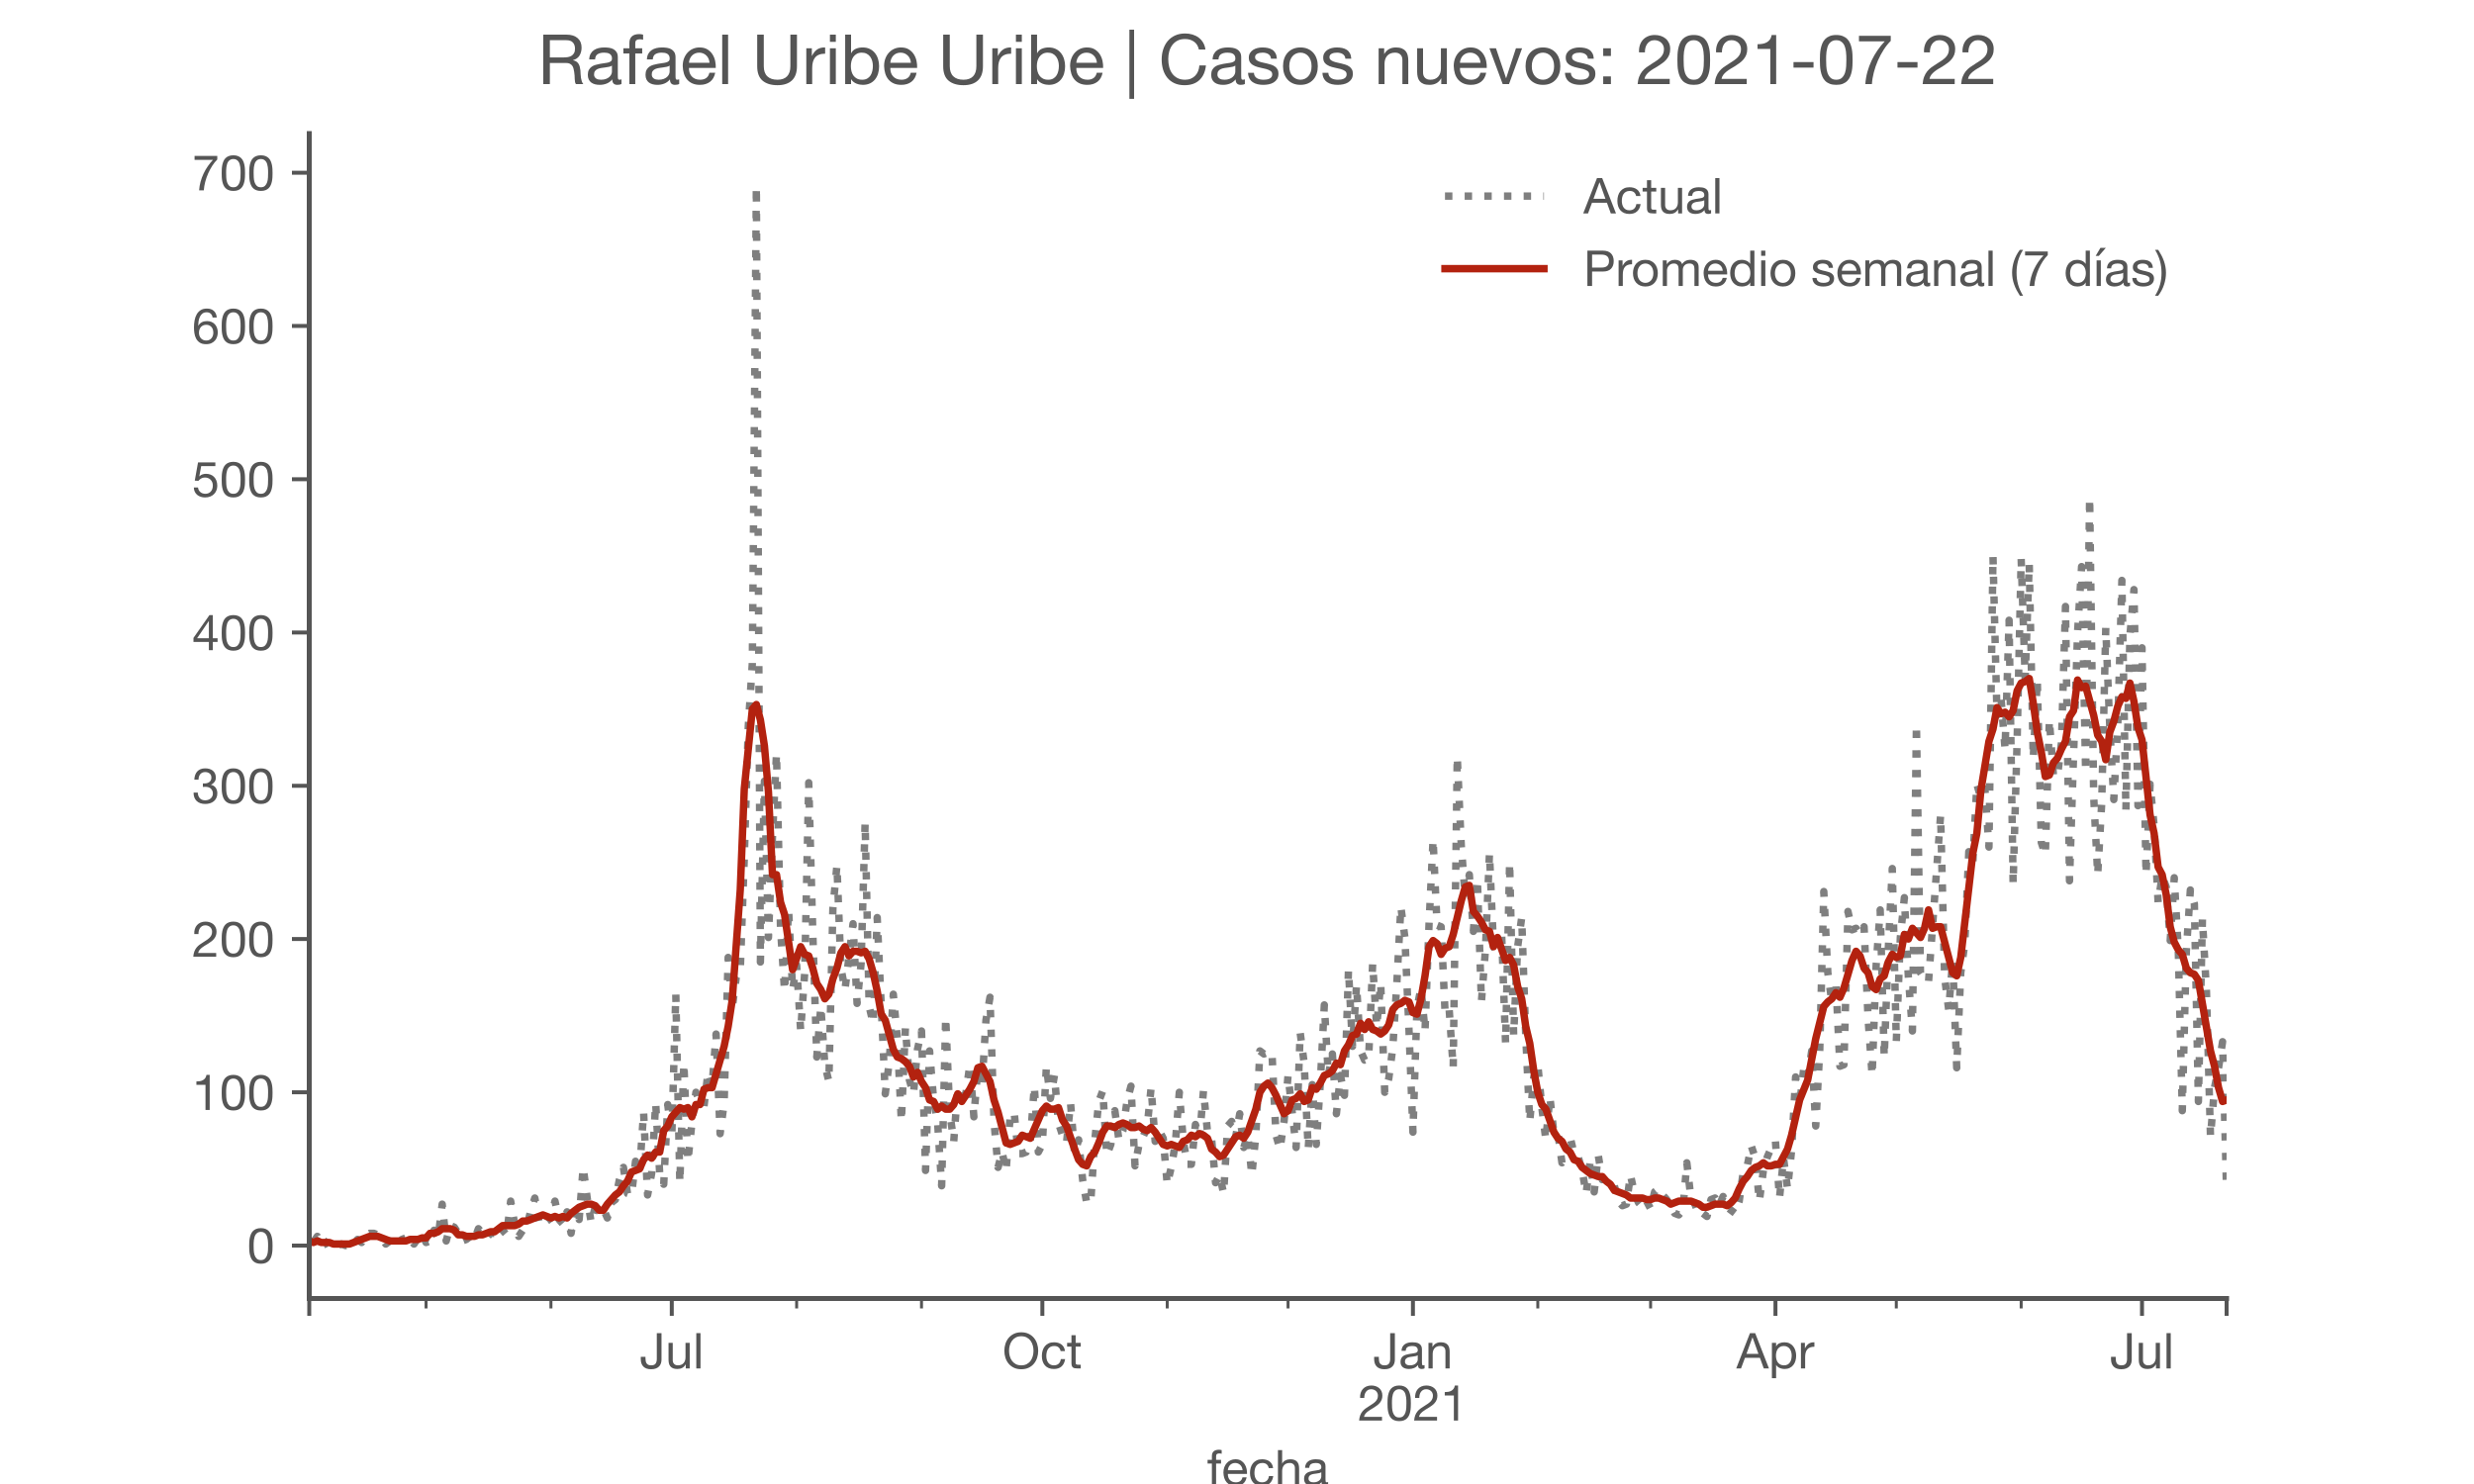 <?xml version="1.0" encoding="utf-8" standalone="no"?>
<!DOCTYPE svg PUBLIC "-//W3C//DTD SVG 1.1//EN"
  "http://www.w3.org/Graphics/SVG/1.1/DTD/svg11.dtd">
<!-- Created with matplotlib (https://matplotlib.org/) -->
<svg height="300pt" version="1.1" viewBox="0 0 500 300" width="500pt" xmlns="http://www.w3.org/2000/svg" xmlns:xlink="http://www.w3.org/1999/xlink">
 <defs>
  <style type="text/css">*{stroke-linecap:butt;stroke-linejoin:round;}</style>
 </defs>
 <g id="figure_1">
  <g id="patch_1">
   <path d="M 0 300 
L 500 300 
L 500 0 
L 0 0 
z
" style="fill:#ffffff;"/>
  </g>
  <g id="axes_1">
   <g id="patch_2">
    <path d="M 62.5 262.5 
L 450 262.5 
L 450 27 
L 62.5 27 
z
" style="fill:#ffffff;"/>
   </g>
   <g id="matplotlib.axis_1">
    <g id="xtick_1">
     <g id="line2d_1">
      <defs>
       <path d="M 0 0 
L 0 3.5 
" id="m57c66a1a0a" style="stroke:#555555;stroke-width:0.8;"/>
      </defs>
      <g>
       <use style="fill:#555555;stroke:#555555;stroke-width:0.8;" x="62.5" xlink:href="#m57c66a1a0a" y="262.5"/>
      </g>
     </g>
    </g>
    <g id="xtick_2">
     <g id="line2d_2">
      <g>
       <use style="fill:#555555;stroke:#555555;stroke-width:0.8;" x="135.767" xlink:href="#m57c66a1a0a" y="262.5"/>
      </g>
     </g>
     <g id="text_1">
      <!-- Jul -->
      <g style="fill:#555555;" transform="translate(129.282 276.641)scale(0.1 -0.1)">
       <defs>
        <path d="M 44.094 17.797 
L 44.094 71.406 
L 34.594 71.406 
L 34.594 19.203 
Q 34.594 13.297 32.141 9.797 
Q 29.703 6.297 23.203 6.297 
Q 19.703 6.297 17.453 7.344 
Q 15.203 8.406 13.953 10.297 
Q 12.703 12.203 12.203 14.797 
Q 11.703 17.406 11.703 20.5 
L 11.703 23.5 
L 2.203 23.5 
L 2.203 19.094 
Q 2.203 8.906 7.594 3.656 
Q 13 -1.594 23 -1.594 
Q 29 -1.594 33.047 0.047 
Q 37.094 1.703 39.547 4.453 
Q 42 7.203 43.047 10.703 
Q 44.094 14.203 44.094 17.797 
z
" id="HelveticaNeue-74"/>
        <path d="M 49.203 0 
L 49.203 51.703 
L 40.703 51.703 
L 40.703 22.5 
Q 40.703 19 39.75 16.047 
Q 38.797 13.094 36.891 10.891 
Q 35 8.703 32.141 7.5 
Q 29.297 6.297 25.406 6.297 
Q 20.5 6.297 17.703 9.094 
Q 14.906 11.906 14.906 16.703 
L 14.906 51.703 
L 6.406 51.703 
L 6.406 17.703 
Q 6.406 13.5 7.25 10.047 
Q 8.094 6.594 10.188 4.094 
Q 12.297 1.594 15.688 0.25 
Q 19.094 -1.094 24.203 -1.094 
Q 29.906 -1.094 34.094 1.156 
Q 38.297 3.406 41 8.203 
L 41.203 8.203 
L 41.203 0 
z
" id="HelveticaNeue-117"/>
        <path d="M 6.906 71.406 
L 6.906 0 
L 15.406 0 
L 15.406 71.406 
z
" id="HelveticaNeue-108"/>
       </defs>
       <use xlink:href="#HelveticaNeue-74"/>
       <use x="51.9" xlink:href="#HelveticaNeue-117"/>
       <use x="107.5" xlink:href="#HelveticaNeue-108"/>
      </g>
     </g>
    </g>
    <g id="xtick_3">
     <g id="line2d_3">
      <g>
       <use style="fill:#555555;stroke:#555555;stroke-width:0.8;" x="210.662" xlink:href="#m57c66a1a0a" y="262.5"/>
      </g>
     </g>
     <g id="text_2">
      <!-- Oct -->
      <g style="fill:#555555;" transform="translate(202.602 276.641)scale(0.1 -0.1)">
       <defs>
        <path d="M 13.297 35.703 
Q 13.297 41.094 14.688 46.344 
Q 16.094 51.594 19.094 55.797 
Q 22.094 60 26.797 62.547 
Q 31.5 65.094 38 65.094 
Q 44.5 65.094 49.203 62.547 
Q 53.906 60 56.906 55.797 
Q 59.906 51.594 61.297 46.344 
Q 62.703 41.094 62.703 35.703 
Q 62.703 30.297 61.297 25.047 
Q 59.906 19.797 56.906 15.594 
Q 53.906 11.406 49.203 8.844 
Q 44.5 6.297 38 6.297 
Q 31.5 6.297 26.797 8.844 
Q 22.094 11.406 19.094 15.594 
Q 16.094 19.797 14.688 25.047 
Q 13.297 30.297 13.297 35.703 
z
M 3.797 35.703 
Q 3.797 28.406 5.938 21.656 
Q 8.094 14.906 12.391 9.703 
Q 16.703 4.5 23.094 1.453 
Q 29.5 -1.594 38 -1.594 
Q 46.5 -1.594 52.891 1.453 
Q 59.297 4.5 63.594 9.703 
Q 67.906 14.906 70.047 21.656 
Q 72.203 28.406 72.203 35.703 
Q 72.203 43 70.047 49.75 
Q 67.906 56.5 63.594 61.703 
Q 59.297 66.906 52.891 70 
Q 46.5 73.094 38 73.094 
Q 29.5 73.094 23.094 70 
Q 16.703 66.906 12.391 61.703 
Q 8.094 56.5 5.938 49.75 
Q 3.797 43 3.797 35.703 
z
" id="HelveticaNeue-79"/>
        <path d="M 41.5 35.094 
L 50.297 35.094 
Q 49.797 39.703 47.891 43.047 
Q 46 46.406 43.047 48.594 
Q 40.094 50.797 36.25 51.844 
Q 32.406 52.906 28 52.906 
Q 21.906 52.906 17.297 50.75 
Q 12.703 48.594 9.641 44.844 
Q 6.594 41.094 5.094 36.047 
Q 3.594 31 3.594 25.203 
Q 3.594 19.406 5.141 14.547 
Q 6.703 9.703 9.75 6.203 
Q 12.797 2.703 17.344 0.797 
Q 21.906 -1.094 27.797 -1.094 
Q 37.703 -1.094 43.453 4.094 
Q 49.203 9.297 50.594 18.906 
L 41.906 18.906 
Q 41.094 12.906 37.547 9.594 
Q 34 6.297 27.703 6.297 
Q 23.703 6.297 20.797 7.891 
Q 17.906 9.5 16.094 12.141 
Q 14.297 14.797 13.438 18.188 
Q 12.594 21.594 12.594 25.203 
Q 12.594 29.094 13.391 32.75 
Q 14.203 36.406 16.047 39.203 
Q 17.906 42 21 43.703 
Q 24.094 45.406 28.703 45.406 
Q 34.094 45.406 37.297 42.703 
Q 40.5 40 41.5 35.094 
z
" id="HelveticaNeue-99"/>
        <path d="M 18.203 51.703 
L 18.203 67.203 
L 9.703 67.203 
L 9.703 51.703 
L 0.906 51.703 
L 0.906 44.203 
L 9.703 44.203 
L 9.703 11.297 
Q 9.703 7.703 10.391 5.5 
Q 11.094 3.297 12.547 2.094 
Q 14 0.906 16.344 0.453 
Q 18.703 0 22 0 
L 28.5 0 
L 28.5 7.5 
L 24.594 7.5 
Q 22.594 7.5 21.344 7.641 
Q 20.094 7.797 19.391 8.297 
Q 18.703 8.797 18.453 9.688 
Q 18.203 10.594 18.203 12.094 
L 18.203 44.203 
L 28.5 44.203 
L 28.5 51.703 
z
" id="HelveticaNeue-116"/>
       </defs>
       <use xlink:href="#HelveticaNeue-79"/>
       <use x="76" xlink:href="#HelveticaNeue-99"/>
       <use x="129.7" xlink:href="#HelveticaNeue-116"/>
      </g>
     </g>
    </g>
    <g id="xtick_4">
     <g id="line2d_4">
      <g>
       <use style="fill:#555555;stroke:#555555;stroke-width:0.8;" x="285.557" xlink:href="#m57c66a1a0a" y="262.5"/>
      </g>
     </g>
     <g id="text_3">
      <!-- Jan -->
      <g style="fill:#555555;" transform="translate(277.497 276.641)scale(0.1 -0.1)">
       <defs>
        <path d="M 52.203 0.203 
Q 50 -1.094 46.094 -1.094 
Q 42.797 -1.094 40.844 0.75 
Q 38.906 2.594 38.906 6.797 
Q 35.406 2.594 30.75 0.75 
Q 26.094 -1.094 20.703 -1.094 
Q 17.203 -1.094 14.047 -0.297 
Q 10.906 0.5 8.594 2.203 
Q 6.297 3.906 4.938 6.656 
Q 3.594 9.406 3.594 13.297 
Q 3.594 17.703 5.094 20.5 
Q 6.594 23.297 9.047 25.047 
Q 11.5 26.797 14.641 27.688 
Q 17.797 28.594 21.094 29.203 
Q 24.594 29.906 27.75 30.25 
Q 30.906 30.594 33.297 31.25 
Q 35.703 31.906 37.094 33.156 
Q 38.5 34.406 38.5 36.797 
Q 38.5 39.594 37.453 41.297 
Q 36.406 43 34.75 43.891 
Q 33.094 44.797 31.047 45.094 
Q 29 45.406 27 45.406 
Q 21.594 45.406 18 43.344 
Q 14.406 41.297 14.094 35.594 
L 5.594 35.594 
Q 5.797 40.406 7.594 43.703 
Q 9.406 47 12.406 49.047 
Q 15.406 51.094 19.25 52 
Q 23.094 52.906 27.5 52.906 
Q 31 52.906 34.453 52.406 
Q 37.906 51.906 40.703 50.344 
Q 43.5 48.797 45.203 46 
Q 46.906 43.203 46.906 38.703 
L 46.906 12.094 
Q 46.906 9.094 47.25 7.688 
Q 47.594 6.297 49.594 6.297 
Q 50.703 6.297 52.203 6.797 
z
M 38.406 26.703 
Q 36.797 25.5 34.188 24.953 
Q 31.594 24.406 28.75 24.047 
Q 25.906 23.703 23 23.25 
Q 20.094 22.797 17.797 21.797 
Q 15.5 20.797 14.047 18.938 
Q 12.594 17.094 12.594 13.906 
Q 12.594 11.797 13.438 10.344 
Q 14.297 8.906 15.641 8 
Q 17 7.094 18.797 6.688 
Q 20.594 6.297 22.594 6.297 
Q 26.797 6.297 29.797 7.438 
Q 32.797 8.594 34.688 10.344 
Q 36.594 12.094 37.5 14.141 
Q 38.406 16.203 38.406 18 
z
" id="HelveticaNeue-97"/>
        <path d="M 6.406 51.703 
L 6.406 0 
L 14.906 0 
L 14.906 29.203 
Q 14.906 32.703 15.844 35.641 
Q 16.797 38.594 18.688 40.797 
Q 20.594 43 23.438 44.203 
Q 26.297 45.406 30.203 45.406 
Q 35.094 45.406 37.891 42.594 
Q 40.703 39.797 40.703 35 
L 40.703 0 
L 49.203 0 
L 49.203 34 
Q 49.203 38.203 48.344 41.641 
Q 47.5 45.094 45.391 47.594 
Q 43.297 50.094 39.891 51.5 
Q 36.5 52.906 31.406 52.906 
Q 19.906 52.906 14.594 43.5 
L 14.406 43.5 
L 14.406 51.703 
z
" id="HelveticaNeue-110"/>
       </defs>
       <use xlink:href="#HelveticaNeue-74"/>
       <use x="51.9" xlink:href="#HelveticaNeue-97"/>
       <use x="105.6" xlink:href="#HelveticaNeue-110"/>
      </g>
      <!-- 2021 -->
      <g style="fill:#555555;" transform="translate(274.438 287.18)scale(0.1 -0.1)">
       <defs>
        <path d="M 4.406 45.797 
L 12.906 45.797 
Q 12.797 49 13.547 52.141 
Q 14.297 55.297 16 57.797 
Q 17.703 60.297 20.344 61.844 
Q 23 63.406 26.703 63.406 
Q 29.5 63.406 32 62.5 
Q 34.5 61.594 36.344 59.891 
Q 38.203 58.203 39.297 55.844 
Q 40.406 53.5 40.406 50.594 
Q 40.406 46.906 39.25 44.094 
Q 38.094 41.297 35.844 38.891 
Q 33.594 36.5 30.188 34.141 
Q 26.797 31.797 22.297 29 
Q 18.594 26.797 15.188 24.297 
Q 11.797 21.797 9.094 18.5 
Q 6.406 15.203 4.656 10.75 
Q 2.906 6.297 2.406 0 
L 48.703 0 
L 48.703 7.5 
L 12.297 7.5 
Q 12.906 10.797 14.844 13.344 
Q 16.797 15.906 19.547 18.094 
Q 22.297 20.297 25.594 22.25 
Q 28.906 24.203 32.203 26.203 
Q 35.5 28.297 38.594 30.594 
Q 41.703 32.906 44.094 35.75 
Q 46.5 38.594 47.953 42.188 
Q 49.406 45.797 49.406 50.5 
Q 49.406 55.5 47.656 59.297 
Q 45.906 63.094 42.906 65.641 
Q 39.906 68.203 35.844 69.547 
Q 31.797 70.906 27.203 70.906 
Q 21.594 70.906 17.188 69 
Q 12.797 67.094 9.844 63.75 
Q 6.906 60.406 5.5 55.797 
Q 4.094 51.203 4.406 45.797 
z
" id="HelveticaNeue-50"/>
        <path d="M 13.203 34.906 
Q 13.203 37.5 13.25 40.641 
Q 13.297 43.797 13.75 46.938 
Q 14.203 50.094 15.047 53.094 
Q 15.906 56.094 17.547 58.344 
Q 19.203 60.594 21.703 62 
Q 24.203 63.406 27.797 63.406 
Q 31.406 63.406 33.906 62 
Q 36.406 60.594 38.047 58.344 
Q 39.703 56.094 40.547 53.094 
Q 41.406 50.094 41.844 46.938 
Q 42.297 43.797 42.344 40.641 
Q 42.406 37.5 42.406 34.906 
Q 42.406 30.906 42.156 25.953 
Q 41.906 21 40.547 16.641 
Q 39.203 12.297 36.203 9.297 
Q 33.203 6.297 27.797 6.297 
Q 22.406 6.297 19.406 9.297 
Q 16.406 12.297 15.047 16.641 
Q 13.703 21 13.453 25.953 
Q 13.203 30.906 13.203 34.906 
z
M 4.203 34.797 
Q 4.203 30.906 4.391 26.703 
Q 4.594 22.5 5.391 18.5 
Q 6.203 14.5 7.703 10.953 
Q 9.203 7.406 11.797 4.703 
Q 14.406 2 18.344 0.453 
Q 22.297 -1.094 27.797 -1.094 
Q 33.406 -1.094 37.297 0.453 
Q 41.203 2 43.797 4.703 
Q 46.406 7.406 47.906 10.953 
Q 49.406 14.5 50.203 18.5 
Q 51 22.5 51.203 26.703 
Q 51.406 30.906 51.406 34.797 
Q 51.406 38.703 51.203 42.891 
Q 51 47.094 50.203 51.094 
Q 49.406 55.094 47.906 58.688 
Q 46.406 62.297 43.797 65 
Q 41.203 67.703 37.25 69.297 
Q 33.297 70.906 27.797 70.906 
Q 22.297 70.906 18.344 69.297 
Q 14.406 67.703 11.797 65 
Q 9.203 62.297 7.703 58.688 
Q 6.203 55.094 5.391 51.094 
Q 4.594 47.094 4.391 42.891 
Q 4.203 38.703 4.203 34.797 
z
" id="HelveticaNeue-48"/>
        <path d="M 35.594 0 
L 35.594 70.906 
L 29.094 70.906 
Q 28.406 66.906 26.5 64.297 
Q 24.594 61.703 21.844 60.203 
Q 19.094 58.703 15.688 58.141 
Q 12.297 57.594 8.703 57.594 
L 8.703 50.797 
L 27.094 50.797 
L 27.094 0 
z
" id="HelveticaNeue-49"/>
       </defs>
       <use xlink:href="#HelveticaNeue-50"/>
       <use x="55.6" xlink:href="#HelveticaNeue-48"/>
       <use x="111.2" xlink:href="#HelveticaNeue-50"/>
       <use x="166.8" xlink:href="#HelveticaNeue-49"/>
      </g>
     </g>
    </g>
    <g id="xtick_5">
     <g id="line2d_5">
      <g>
       <use style="fill:#555555;stroke:#555555;stroke-width:0.8;" x="358.824" xlink:href="#m57c66a1a0a" y="262.5"/>
      </g>
     </g>
     <g id="text_4">
      <!-- Apr -->
      <g style="fill:#555555;" transform="translate(350.954 276.641)scale(0.1 -0.1)">
       <defs>
        <path d="M 20.094 29.5 
L 32.203 62.797 
L 32.406 62.797 
L 44.297 29.5 
z
M 27.203 71.406 
L -0.594 0 
L 9.094 0 
L 17.094 21.5 
L 47.297 21.5 
L 55.094 0 
L 65.594 0 
L 37.703 71.406 
z
" id="HelveticaNeue-65"/>
        <path d="M 6.703 51.703 
L 6.703 -19.703 
L 15.203 -19.703 
L 15.203 6.906 
L 15.406 6.906 
Q 16.797 4.594 18.844 3.047 
Q 20.906 1.5 23.203 0.594 
Q 25.5 -0.297 27.844 -0.688 
Q 30.203 -1.094 32.094 -1.094 
Q 38 -1.094 42.453 1 
Q 46.906 3.094 49.844 6.75 
Q 52.797 10.406 54.25 15.297 
Q 55.703 20.203 55.703 25.703 
Q 55.703 31.203 54.203 36.094 
Q 52.703 41 49.75 44.75 
Q 46.797 48.5 42.344 50.703 
Q 37.906 52.906 31.906 52.906 
Q 26.5 52.906 22 50.953 
Q 17.5 49 15.406 44.703 
L 15.203 44.703 
L 15.203 51.703 
z
M 46.703 26.297 
Q 46.703 22.5 45.891 18.891 
Q 45.094 15.297 43.297 12.5 
Q 41.5 9.703 38.547 8 
Q 35.594 6.297 31.203 6.297 
Q 26.797 6.297 23.688 7.938 
Q 20.594 9.594 18.641 12.297 
Q 16.703 15 15.797 18.547 
Q 14.906 22.094 14.906 25.906 
Q 14.906 29.5 15.75 33 
Q 16.594 36.5 18.5 39.25 
Q 20.406 42 23.406 43.703 
Q 26.406 45.406 30.703 45.406 
Q 34.797 45.406 37.844 43.797 
Q 40.906 42.203 42.844 39.5 
Q 44.797 36.797 45.75 33.344 
Q 46.703 29.906 46.703 26.297 
z
" id="HelveticaNeue-112"/>
        <path d="M 6.094 51.703 
L 6.094 0 
L 14.594 0 
L 14.594 23 
Q 14.594 28 15.594 31.844 
Q 16.594 35.703 18.797 38.391 
Q 21 41.094 24.594 42.5 
Q 28.203 43.906 33.297 43.906 
L 33.297 52.906 
Q 26.406 53.094 21.906 50.094 
Q 17.406 47.094 14.297 40.797 
L 14.094 40.797 
L 14.094 51.703 
z
" id="HelveticaNeue-114"/>
       </defs>
       <use xlink:href="#HelveticaNeue-65"/>
       <use x="64.8" xlink:href="#HelveticaNeue-112"/>
       <use x="124.1" xlink:href="#HelveticaNeue-114"/>
      </g>
     </g>
    </g>
    <g id="xtick_6">
     <g id="line2d_6">
      <g>
       <use style="fill:#555555;stroke:#555555;stroke-width:0.8;" x="432.904" xlink:href="#m57c66a1a0a" y="262.5"/>
      </g>
     </g>
     <g id="text_5">
      <!-- Jul -->
      <g style="fill:#555555;" transform="translate(426.419 276.641)scale(0.1 -0.1)">
       <use xlink:href="#HelveticaNeue-74"/>
       <use x="51.9" xlink:href="#HelveticaNeue-117"/>
       <use x="107.5" xlink:href="#HelveticaNeue-108"/>
      </g>
     </g>
    </g>
    <g id="xtick_7">
     <g id="line2d_7">
      <g>
       <use style="fill:#555555;stroke:#555555;stroke-width:0.8;" x="450" xlink:href="#m57c66a1a0a" y="262.5"/>
      </g>
     </g>
    </g>
    <g id="xtick_8">
     <g id="line2d_8">
      <defs>
       <path d="M 0 0 
L 0 2 
" id="m6f7cd48fc7" style="stroke:#555555;stroke-width:0.6;"/>
      </defs>
      <g>
       <use style="fill:#555555;stroke:#555555;stroke-width:0.6;" x="86.108" xlink:href="#m6f7cd48fc7" y="262.5"/>
      </g>
     </g>
    </g>
    <g id="xtick_9">
     <g id="line2d_9">
      <g>
       <use style="fill:#555555;stroke:#555555;stroke-width:0.6;" x="111.345" xlink:href="#m6f7cd48fc7" y="262.5"/>
      </g>
     </g>
    </g>
    <g id="xtick_10">
     <g id="line2d_10">
      <g>
       <use style="fill:#555555;stroke:#555555;stroke-width:0.6;" x="161.003" xlink:href="#m6f7cd48fc7" y="262.5"/>
      </g>
     </g>
    </g>
    <g id="xtick_11">
     <g id="line2d_11">
      <g>
       <use style="fill:#555555;stroke:#555555;stroke-width:0.6;" x="186.239" xlink:href="#m6f7cd48fc7" y="262.5"/>
      </g>
     </g>
    </g>
    <g id="xtick_12">
     <g id="line2d_12">
      <g>
       <use style="fill:#555555;stroke:#555555;stroke-width:0.6;" x="235.898" xlink:href="#m6f7cd48fc7" y="262.5"/>
      </g>
     </g>
    </g>
    <g id="xtick_13">
     <g id="line2d_13">
      <g>
       <use style="fill:#555555;stroke:#555555;stroke-width:0.6;" x="260.32" xlink:href="#m6f7cd48fc7" y="262.5"/>
      </g>
     </g>
    </g>
    <g id="xtick_14">
     <g id="line2d_14">
      <g>
       <use style="fill:#555555;stroke:#555555;stroke-width:0.6;" x="310.793" xlink:href="#m6f7cd48fc7" y="262.5"/>
      </g>
     </g>
    </g>
    <g id="xtick_15">
     <g id="line2d_15">
      <g>
       <use style="fill:#555555;stroke:#555555;stroke-width:0.6;" x="333.587" xlink:href="#m6f7cd48fc7" y="262.5"/>
      </g>
     </g>
    </g>
    <g id="xtick_16">
     <g id="line2d_16">
      <g>
       <use style="fill:#555555;stroke:#555555;stroke-width:0.6;" x="383.246" xlink:href="#m6f7cd48fc7" y="262.5"/>
      </g>
     </g>
    </g>
    <g id="xtick_17">
     <g id="line2d_17">
      <g>
       <use style="fill:#555555;stroke:#555555;stroke-width:0.6;" x="408.482" xlink:href="#m6f7cd48fc7" y="262.5"/>
      </g>
     </g>
    </g>
    <g id="text_6">
     <!-- fecha -->
     <g style="fill:#555555;" transform="translate(243.935 300.291)scale(0.1 -0.1)">
      <defs>
       <path d="M 9.906 44.203 
L 9.906 0 
L 18.406 0 
L 18.406 44.203 
L 28.406 44.203 
L 28.406 51.703 
L 18.406 51.703 
L 18.406 58.906 
Q 18.406 62.297 20.094 63.5 
Q 21.797 64.703 24.906 64.703 
Q 26 64.703 27.297 64.547 
Q 28.594 64.406 29.703 64 
L 29.703 71.406 
Q 28.5 71.797 26.953 72 
Q 25.406 72.203 24.203 72.203 
Q 17.203 72.203 13.547 68.953 
Q 9.906 65.703 9.906 59.406 
L 9.906 51.703 
L 1.203 51.703 
L 1.203 44.203 
z
" id="HelveticaNeue-102"/>
       <path d="M 42.297 30.797 
L 12.594 30.797 
Q 12.797 33.797 13.891 36.438 
Q 15 39.094 16.891 41.094 
Q 18.797 43.094 21.438 44.25 
Q 24.094 45.406 27.406 45.406 
Q 30.594 45.406 33.25 44.25 
Q 35.906 43.094 37.844 41.141 
Q 39.797 39.203 40.938 36.5 
Q 42.094 33.797 42.297 30.797 
z
M 50.5 16.406 
L 42.094 16.406 
Q 41 11.297 37.547 8.797 
Q 34.094 6.297 28.703 6.297 
Q 24.5 6.297 21.391 7.688 
Q 18.297 9.094 16.297 11.438 
Q 14.297 13.797 13.391 16.844 
Q 12.5 19.906 12.594 23.297 
L 51.297 23.297 
Q 51.5 28 50.453 33.203 
Q 49.406 38.406 46.656 42.797 
Q 43.906 47.203 39.344 50.047 
Q 34.797 52.906 27.906 52.906 
Q 22.594 52.906 18.141 50.906 
Q 13.703 48.906 10.453 45.297 
Q 7.203 41.703 5.391 36.797 
Q 3.594 31.906 3.594 26 
Q 3.797 20.094 5.344 15.094 
Q 6.906 10.094 10 6.5 
Q 13.094 2.906 17.641 0.906 
Q 22.203 -1.094 28.406 -1.094 
Q 37.203 -1.094 43 3.297 
Q 48.797 7.703 50.5 16.406 
z
" id="HelveticaNeue-101"/>
       <path d="M 6.406 71.406 
L 6.406 0 
L 14.906 0 
L 14.906 29.203 
Q 14.906 32.703 15.844 35.641 
Q 16.797 38.594 18.688 40.797 
Q 20.594 43 23.438 44.203 
Q 26.297 45.406 30.203 45.406 
Q 35.094 45.406 37.891 42.594 
Q 40.703 39.797 40.703 35 
L 40.703 0 
L 49.203 0 
L 49.203 34 
Q 49.203 38.203 48.344 41.641 
Q 47.5 45.094 45.391 47.594 
Q 43.297 50.094 39.891 51.5 
Q 36.5 52.906 31.406 52.906 
Q 29.094 52.906 26.641 52.406 
Q 24.203 51.906 21.953 50.844 
Q 19.703 49.797 17.891 48.141 
Q 16.094 46.5 15.094 44.094 
L 14.906 44.094 
L 14.906 71.406 
z
" id="HelveticaNeue-104"/>
      </defs>
      <use xlink:href="#HelveticaNeue-102"/>
      <use x="29.6" xlink:href="#HelveticaNeue-101"/>
      <use x="83.3" xlink:href="#HelveticaNeue-99"/>
      <use x="137" xlink:href="#HelveticaNeue-104"/>
      <use x="192.6" xlink:href="#HelveticaNeue-97"/>
     </g>
    </g>
   </g>
   <g id="matplotlib.axis_2">
    <g id="ytick_1">
     <g id="line2d_18">
      <defs>
       <path d="M 0 0 
L -3.5 0 
" id="mce8e1ceb35" style="stroke:#555555;stroke-width:0.8;"/>
      </defs>
      <g>
       <use style="fill:#555555;stroke:#555555;stroke-width:0.8;" x="62.5" xlink:href="#mce8e1ceb35" y="251.795"/>
      </g>
     </g>
     <g id="text_7">
      <!-- 0 -->
      <g style="fill:#555555;" transform="translate(49.941 255.366)scale(0.1 -0.1)">
       <use xlink:href="#HelveticaNeue-48"/>
      </g>
     </g>
    </g>
    <g id="ytick_2">
     <g id="line2d_19">
      <g>
       <use style="fill:#555555;stroke:#555555;stroke-width:0.8;" x="62.5" xlink:href="#mce8e1ceb35" y="220.813"/>
      </g>
     </g>
     <g id="text_8">
      <!-- 100 -->
      <g style="fill:#555555;" transform="translate(38.822 224.383)scale(0.1 -0.1)">
       <use xlink:href="#HelveticaNeue-49"/>
       <use x="55.6" xlink:href="#HelveticaNeue-48"/>
       <use x="111.2" xlink:href="#HelveticaNeue-48"/>
      </g>
     </g>
    </g>
    <g id="ytick_3">
     <g id="line2d_20">
      <g>
       <use style="fill:#555555;stroke:#555555;stroke-width:0.8;" x="62.5" xlink:href="#mce8e1ceb35" y="189.83"/>
      </g>
     </g>
     <g id="text_9">
      <!-- 200 -->
      <g style="fill:#555555;" transform="translate(38.822 193.4)scale(0.1 -0.1)">
       <use xlink:href="#HelveticaNeue-50"/>
       <use x="55.6" xlink:href="#HelveticaNeue-48"/>
       <use x="111.2" xlink:href="#HelveticaNeue-48"/>
      </g>
     </g>
    </g>
    <g id="ytick_4">
     <g id="line2d_21">
      <g>
       <use style="fill:#555555;stroke:#555555;stroke-width:0.8;" x="62.5" xlink:href="#mce8e1ceb35" y="158.847"/>
      </g>
     </g>
     <g id="text_10">
      <!-- 300 -->
      <g style="fill:#555555;" transform="translate(38.822 162.417)scale(0.1 -0.1)">
       <defs>
        <path d="M 21.797 40.5 
L 21.797 33.297 
Q 24.203 33.594 26.906 33.594 
Q 30.094 33.594 32.844 32.75 
Q 35.594 31.906 37.594 30.156 
Q 39.594 28.406 40.797 25.844 
Q 42 23.297 42 20 
Q 42 16.797 40.75 14.25 
Q 39.5 11.703 37.391 9.953 
Q 35.297 8.203 32.5 7.25 
Q 29.703 6.297 26.594 6.297 
Q 19.297 6.297 15.5 10.641 
Q 11.703 15 11.5 21.906 
L 3 21.906 
Q 2.906 16.406 4.547 12.094 
Q 6.203 7.797 9.297 4.844 
Q 12.406 1.906 16.797 0.406 
Q 21.203 -1.094 26.594 -1.094 
Q 31.594 -1.094 36.047 0.25 
Q 40.5 1.594 43.797 4.297 
Q 47.094 7 49.047 11.047 
Q 51 15.094 51 20.406 
Q 51 26.797 47.844 31.5 
Q 44.703 36.203 38.203 37.594 
L 38.203 37.797 
Q 42.406 39.703 45.203 43.391 
Q 48 47.094 48 51.906 
Q 48 56.797 46.344 60.391 
Q 44.703 64 41.797 66.297 
Q 38.906 68.594 34.953 69.75 
Q 31 70.906 26.406 70.906 
Q 21.094 70.906 17.047 69.203 
Q 13 67.5 10.297 64.5 
Q 7.594 61.5 6.141 57.297 
Q 4.703 53.094 4.5 48 
L 13 48 
Q 13 51.094 13.797 53.891 
Q 14.594 56.703 16.25 58.797 
Q 17.906 60.906 20.453 62.156 
Q 23 63.406 26.406 63.406 
Q 31.797 63.406 35.391 60.547 
Q 39 57.703 39 52 
Q 39 49.203 37.891 47 
Q 36.797 44.797 34.938 43.344 
Q 33.094 41.906 30.641 41.156 
Q 28.203 40.406 25.5 40.406 
L 23.703 40.406 
Q 23.203 40.406 22.703 40.406 
Q 22.297 40.406 21.797 40.5 
z
" id="HelveticaNeue-51"/>
       </defs>
       <use xlink:href="#HelveticaNeue-51"/>
       <use x="55.6" xlink:href="#HelveticaNeue-48"/>
       <use x="111.2" xlink:href="#HelveticaNeue-48"/>
      </g>
     </g>
    </g>
    <g id="ytick_5">
     <g id="line2d_22">
      <g>
       <use style="fill:#555555;stroke:#555555;stroke-width:0.8;" x="62.5" xlink:href="#mce8e1ceb35" y="127.864"/>
      </g>
     </g>
     <g id="text_11">
      <!-- 400 -->
      <g style="fill:#555555;" transform="translate(38.822 131.435)scale(0.1 -0.1)">
       <defs>
        <path d="M 33.906 24.094 
L 10.094 24.094 
L 33.703 58.797 
L 33.906 58.797 
z
M 41.906 24.094 
L 41.906 70.906 
L 35.094 70.906 
L 2.797 24.797 
L 2.797 16.594 
L 33.906 16.594 
L 33.906 0 
L 41.906 0 
L 41.906 16.594 
L 51.5 16.594 
L 51.5 24.094 
z
" id="HelveticaNeue-52"/>
       </defs>
       <use xlink:href="#HelveticaNeue-52"/>
       <use x="55.6" xlink:href="#HelveticaNeue-48"/>
       <use x="111.2" xlink:href="#HelveticaNeue-48"/>
      </g>
     </g>
    </g>
    <g id="ytick_6">
     <g id="line2d_23">
      <g>
       <use style="fill:#555555;stroke:#555555;stroke-width:0.8;" x="62.5" xlink:href="#mce8e1ceb35" y="96.882"/>
      </g>
     </g>
     <g id="text_12">
      <!-- 500 -->
      <g style="fill:#555555;" transform="translate(38.822 100.452)scale(0.1 -0.1)">
       <defs>
        <path d="M 47 62.203 
L 47 69.703 
L 12 69.703 
L 5.406 32.906 
L 12.703 32.5 
Q 15.203 35.5 18.453 37.344 
Q 21.703 39.203 25.906 39.203 
Q 29.5 39.203 32.453 38 
Q 35.406 36.797 37.5 34.641 
Q 39.594 32.5 40.75 29.547 
Q 41.906 26.594 41.906 23.094 
Q 41.906 18.906 40.703 15.75 
Q 39.5 12.594 37.453 10.5 
Q 35.406 8.406 32.656 7.344 
Q 29.906 6.297 26.906 6.297 
Q 23.703 6.297 21.047 7.25 
Q 18.406 8.203 16.453 9.953 
Q 14.5 11.703 13.344 14.047 
Q 12.203 16.406 12 19.094 
L 3.5 19.094 
Q 3.594 14.297 5.391 10.5 
Q 7.203 6.703 10.297 4.141 
Q 13.406 1.594 17.453 0.25 
Q 21.5 -1.094 26.094 -1.094 
Q 32.297 -1.094 36.938 0.844 
Q 41.594 2.797 44.688 6.094 
Q 47.797 9.406 49.344 13.656 
Q 50.906 17.906 50.906 22.406 
Q 50.906 28.5 49.094 33.047 
Q 47.297 37.594 44.188 40.641 
Q 41.094 43.703 36.891 45.203 
Q 32.703 46.703 28 46.703 
Q 24.406 46.703 20.75 45.453 
Q 17.094 44.203 14.797 41.594 
L 14.594 41.797 
L 18.406 62.203 
z
" id="HelveticaNeue-53"/>
       </defs>
       <use xlink:href="#HelveticaNeue-53"/>
       <use x="55.6" xlink:href="#HelveticaNeue-48"/>
       <use x="111.2" xlink:href="#HelveticaNeue-48"/>
      </g>
     </g>
    </g>
    <g id="ytick_7">
     <g id="line2d_24">
      <g>
       <use style="fill:#555555;stroke:#555555;stroke-width:0.8;" x="62.5" xlink:href="#mce8e1ceb35" y="65.899"/>
      </g>
     </g>
     <g id="text_13">
      <!-- 600 -->
      <g style="fill:#555555;" transform="translate(38.822 69.469)scale(0.1 -0.1)">
       <defs>
        <path d="M 41.406 52.797 
L 49.906 52.797 
Q 49.094 61.594 43.891 66.25 
Q 38.703 70.906 29.906 70.906 
Q 22.297 70.906 17.297 67.703 
Q 12.297 64.5 9.297 59.203 
Q 6.297 53.906 5.047 47.047 
Q 3.797 40.203 3.797 32.906 
Q 3.797 27.297 4.641 21.297 
Q 5.5 15.297 8.094 10.297 
Q 10.703 5.297 15.5 2.094 
Q 20.297 -1.094 28.203 -1.094 
Q 34.906 -1.094 39.453 1.156 
Q 44 3.406 46.75 6.844 
Q 49.5 10.297 50.703 14.5 
Q 51.906 18.703 51.906 22.594 
Q 51.906 27.5 50.406 31.703 
Q 48.906 35.906 46.156 39 
Q 43.406 42.094 39.344 43.844 
Q 35.297 45.594 30.203 45.594 
Q 24.406 45.594 19.953 43.391 
Q 15.5 41.203 12.5 36.297 
L 12.297 36.5 
Q 12.406 40.594 13.094 45.297 
Q 13.797 50 15.641 54.047 
Q 17.5 58.094 20.797 60.75 
Q 24.094 63.406 29.5 63.406 
Q 34.594 63.406 37.688 60.5 
Q 40.797 57.594 41.406 52.797 
z
M 28.594 38.094 
Q 32.203 38.094 34.891 36.797 
Q 37.594 35.5 39.391 33.344 
Q 41.203 31.203 42.047 28.25 
Q 42.906 25.297 42.906 22 
Q 42.906 18.906 41.953 16.047 
Q 41 13.203 39.203 11 
Q 37.406 8.797 34.75 7.547 
Q 32.094 6.297 28.594 6.297 
Q 25.094 6.297 22.344 7.547 
Q 19.594 8.797 17.75 10.891 
Q 15.906 13 14.906 15.891 
Q 13.906 18.797 13.906 22.094 
Q 13.906 25.406 14.844 28.344 
Q 15.797 31.297 17.688 33.438 
Q 19.594 35.594 22.297 36.844 
Q 25 38.094 28.594 38.094 
z
" id="HelveticaNeue-54"/>
       </defs>
       <use xlink:href="#HelveticaNeue-54"/>
       <use x="55.6" xlink:href="#HelveticaNeue-48"/>
       <use x="111.2" xlink:href="#HelveticaNeue-48"/>
      </g>
     </g>
    </g>
    <g id="ytick_8">
     <g id="line2d_25">
      <g>
       <use style="fill:#555555;stroke:#555555;stroke-width:0.8;" x="62.5" xlink:href="#mce8e1ceb35" y="34.916"/>
      </g>
     </g>
     <g id="text_14">
      <!-- 700 -->
      <g style="fill:#555555;" transform="translate(38.822 38.486)scale(0.1 -0.1)">
       <defs>
        <path d="M 50.906 62.406 
L 50.906 69.703 
L 5 69.703 
L 5 61.703 
L 42.203 61.703 
Q 36.594 55.797 31.75 48.797 
Q 26.906 41.797 23.203 33.938 
Q 19.5 26.094 17.141 17.547 
Q 14.797 9 14.203 0 
L 23.703 0 
Q 24.203 8.297 26.5 17.094 
Q 28.797 25.906 32.438 34.203 
Q 36.094 42.5 40.797 49.797 
Q 45.5 57.094 50.906 62.406 
z
" id="HelveticaNeue-55"/>
       </defs>
       <use xlink:href="#HelveticaNeue-55"/>
       <use x="55.6" xlink:href="#HelveticaNeue-48"/>
       <use x="111.2" xlink:href="#HelveticaNeue-48"/>
      </g>
     </g>
    </g>
   </g>
   <g id="line2d_26">
    <path clip-path="url(#pbb66c4c210)" d="M 63.314 251.176 
L 64.128 249.936 
L 64.942 251.795 
L 65.756 251.486 
L 66.57 250.556 
L 68.199 251.795 
L 69.013 251.486 
L 69.827 251.795 
L 70.641 251.486 
L 71.455 251.486 
L 72.269 250.556 
L 73.083 251.176 
L 73.897 249.627 
L 74.711 249.317 
L 75.525 249.317 
L 76.339 249.627 
L 77.153 250.246 
L 77.967 251.486 
L 78.782 250.866 
L 79.596 251.176 
L 80.41 251.795 
L 81.224 250.556 
L 82.852 249.936 
L 83.666 251.486 
L 84.48 250.246 
L 85.294 249.317 
L 86.108 251.176 
L 86.922 250.866 
L 87.736 248.697 
L 88.55 250.246 
L 89.364 243.43 
L 90.179 250.866 
L 90.993 247.768 
L 91.807 248.078 
L 92.621 249.317 
L 93.435 250.866 
L 94.249 250.556 
L 95.063 249.936 
L 95.877 250.556 
L 96.691 248.387 
L 98.319 250.246 
L 99.133 249.317 
L 99.947 249.317 
L 100.762 247.768 
L 102.39 249.627 
L 103.204 242.81 
L 104.018 247.458 
L 104.832 249.936 
L 105.646 248.697 
L 106.46 248.078 
L 107.274 244.669 
L 108.088 242.191 
L 108.902 246.838 
L 109.716 247.768 
L 110.53 246.838 
L 111.345 246.219 
L 112.159 242.81 
L 112.973 246.528 
L 113.787 247.458 
L 114.601 244.979 
L 115.415 249.317 
L 116.229 244.36 
L 117.043 246.528 
L 117.857 235.994 
L 118.671 242.191 
L 119.485 247.148 
L 120.299 244.05 
L 121.113 244.36 
L 121.928 244.36 
L 122.742 246.219 
L 123.556 243.12 
L 124.37 242.501 
L 125.184 238.473 
L 125.998 235.994 
L 126.812 241.261 
L 127.626 241.571 
L 128.44 234.755 
L 129.254 236.924 
L 130.068 224.84 
L 130.882 241.571 
L 131.696 237.234 
L 132.511 222.981 
L 133.325 237.234 
L 134.139 239.402 
L 134.953 223.291 
L 135.767 229.798 
L 136.581 200.984 
L 137.395 239.093 
L 138.209 214.926 
L 139.023 234.755 
L 139.837 227.009 
L 140.651 220.813 
L 141.465 222.672 
L 142.279 223.601 
L 143.093 216.785 
L 143.908 219.573 
L 144.722 209.039 
L 145.536 229.178 
L 146.35 222.981 
L 147.164 193.548 
L 147.978 203.772 
L 148.792 197.576 
L 149.606 196.336 
L 150.42 173.409 
L 151.234 146.764 
L 152.048 134.061 
L 152.862 37.705 
L 153.676 194.477 
L 154.491 157.918 
L 155.305 189.52 
L 156.119 169.071 
L 156.933 152.341 
L 157.747 187.661 
L 158.561 200.364 
L 159.375 183.943 
L 160.189 200.054 
L 161.003 195.097 
L 161.817 208.42 
L 162.631 196.646 
L 163.445 158.228 
L 164.259 188.281 
L 165.074 213.687 
L 165.888 203.462 
L 166.702 215.236 
L 167.516 218.644 
L 168.33 183.633 
L 169.144 174.958 
L 169.958 195.717 
L 170.772 200.054 
L 172.4 186.732 
L 173.214 202.843 
L 174.028 194.787 
L 174.842 166.283 
L 175.657 203.462 
L 176.471 206.87 
L 177.285 185.492 
L 178.913 221.123 
L 179.727 214.616 
L 180.541 200.984 
L 181.355 209.969 
L 182.169 226.699 
L 182.983 207.8 
L 183.797 218.334 
L 184.611 221.123 
L 185.425 212.138 
L 186.239 208.42 
L 187.054 236.614 
L 187.868 212.447 
L 188.682 222.362 
L 189.496 227.009 
L 190.31 239.712 
L 191.124 205.631 
L 191.938 224.84 
L 192.752 230.727 
L 193.566 219.883 
L 194.38 223.291 
L 195.194 221.123 
L 196.008 215.236 
L 196.822 225.77 
L 197.637 215.855 
L 198.451 219.573 
L 199.265 206.251 
L 200.079 201.603 
L 200.893 226.699 
L 201.707 235.994 
L 202.521 232.896 
L 203.335 236.614 
L 204.149 225.77 
L 204.963 224.84 
L 205.777 233.206 
L 206.591 233.206 
L 207.405 232.896 
L 208.22 230.727 
L 209.034 219.573 
L 209.848 232.896 
L 210.662 231.347 
L 211.476 215.546 
L 212.29 222.052 
L 213.104 217.405 
L 213.918 227.009 
L 214.732 229.488 
L 215.546 231.037 
L 216.36 222.981 
L 217.174 233.206 
L 217.988 230.417 
L 218.803 238.473 
L 219.617 243.12 
L 220.431 243.12 
L 221.245 230.727 
L 222.059 222.672 
L 222.873 220.503 
L 223.687 233.516 
L 224.501 231.347 
L 225.315 224.531 
L 226.129 230.417 
L 226.943 228.558 
L 227.757 222.672 
L 228.571 219.573 
L 229.386 235.684 
L 230.2 231.347 
L 231.014 229.798 
L 231.828 227.939 
L 232.642 219.883 
L 233.456 230.727 
L 234.27 228.558 
L 235.084 230.108 
L 235.898 239.402 
L 236.712 235.994 
L 237.526 231.347 
L 238.34 220.813 
L 239.154 230.727 
L 239.968 235.375 
L 240.783 235.375 
L 241.597 227.319 
L 242.411 230.108 
L 243.225 220.503 
L 244.039 228.868 
L 244.853 230.108 
L 245.667 239.093 
L 246.481 237.543 
L 247.295 241.261 
L 248.109 227.629 
L 248.923 226.699 
L 249.737 229.798 
L 250.551 225.15 
L 251.366 231.966 
L 252.18 229.488 
L 252.994 237.543 
L 253.808 229.488 
L 254.622 212.447 
L 255.436 213.067 
L 256.25 212.757 
L 257.064 212.757 
L 257.878 229.488 
L 258.692 232.276 
L 259.506 226.699 
L 260.32 217.405 
L 261.949 231.966 
L 262.763 208.729 
L 263.577 214.926 
L 264.391 232.276 
L 265.205 219.264 
L 266.019 231.347 
L 266.833 218.954 
L 267.647 203.153 
L 268.461 217.405 
L 269.275 213.067 
L 270.089 225.15 
L 270.903 217.405 
L 271.717 221.432 
L 272.532 196.026 
L 273.346 211.518 
L 274.16 199.125 
L 274.974 212.447 
L 275.788 214.306 
L 276.602 213.996 
L 277.416 194.787 
L 278.23 207.49 
L 279.044 198.815 
L 279.858 220.813 
L 280.672 218.024 
L 281.486 211.828 
L 282.3 198.815 
L 283.114 183.324 
L 283.929 189.52 
L 284.743 207.8 
L 285.557 228.868 
L 286.371 203.772 
L 287.185 199.744 
L 287.999 208.42 
L 288.813 186.732 
L 289.627 169.691 
L 290.441 187.041 
L 291.255 187.351 
L 292.069 205.011 
L 292.883 204.082 
L 293.697 215.855 
L 294.512 152.96 
L 295.326 170.93 
L 296.14 181.465 
L 296.954 176.817 
L 297.768 188.281 
L 298.582 177.747 
L 299.396 202.533 
L 300.21 191.999 
L 301.024 172.48 
L 301.838 191.379 
L 302.652 192.618 
L 303.466 188.281 
L 304.28 210.898 
L 305.095 174.339 
L 305.909 209.349 
L 306.723 191.379 
L 307.537 185.492 
L 308.351 209.349 
L 309.165 226.699 
L 309.979 217.714 
L 310.793 215.236 
L 311.607 223.911 
L 312.421 230.417 
L 313.235 221.742 
L 314.049 229.178 
L 314.863 229.178 
L 315.678 235.065 
L 316.492 234.135 
L 317.306 229.798 
L 318.12 233.206 
L 318.934 233.825 
L 319.748 236.614 
L 320.562 241.261 
L 321.376 234.755 
L 322.19 240.951 
L 323.004 233.516 
L 323.818 238.473 
L 324.632 238.163 
L 325.446 238.783 
L 326.261 239.712 
L 327.075 242.81 
L 327.889 243.74 
L 328.703 243.43 
L 329.517 237.543 
L 330.331 241.261 
L 331.145 243.12 
L 331.959 244.05 
L 332.773 242.81 
L 333.587 244.36 
L 334.401 240.951 
L 335.215 240.332 
L 336.029 241.571 
L 336.843 242.501 
L 337.658 243.74 
L 338.472 245.289 
L 339.286 245.599 
L 340.1 244.669 
L 340.914 235.065 
L 341.728 242.191 
L 342.542 243.43 
L 343.356 245.599 
L 344.17 245.289 
L 344.984 245.909 
L 345.798 242.501 
L 346.612 242.191 
L 347.426 243.74 
L 348.241 241.881 
L 349.055 244.05 
L 350.683 245.289 
L 351.497 242.81 
L 352.311 236.924 
L 353.125 235.684 
L 353.939 231.657 
L 354.753 234.135 
L 355.567 242.81 
L 356.381 236.614 
L 357.195 233.825 
L 358.009 231.966 
L 358.824 230.727 
L 359.638 242.191 
L 360.452 234.135 
L 361.266 240.332 
L 362.08 232.586 
L 362.894 217.714 
L 363.708 223.291 
L 364.522 216.165 
L 365.336 218.024 
L 366.15 212.447 
L 366.964 227.629 
L 367.778 212.138 
L 368.592 180.225 
L 369.407 196.646 
L 370.221 202.533 
L 371.035 198.505 
L 371.849 215.546 
L 372.663 215.236 
L 373.477 184.253 
L 374.291 187.971 
L 375.105 187.661 
L 375.919 188.9 
L 376.733 187.351 
L 377.547 205.941 
L 378.361 217.405 
L 379.175 195.097 
L 379.989 183.943 
L 380.804 213.687 
L 381.618 191.999 
L 382.432 175.578 
L 383.246 210.588 
L 384.06 189.52 
L 384.874 181.465 
L 385.688 197.576 
L 386.502 208.42 
L 387.316 146.454 
L 388.13 196.646 
L 388.944 197.885 
L 389.758 198.505 
L 392.201 164.734 
L 393.015 197.576 
L 393.829 204.082 
L 394.643 194.168 
L 395.457 215.855 
L 396.271 196.646 
L 397.085 190.759 
L 397.899 172.17 
L 398.713 174.339 
L 399.527 158.537 
L 400.341 161.326 
L 401.155 159.467 
L 401.97 171.24 
L 402.784 112.373 
L 403.598 144.595 
L 404.412 141.187 
L 405.226 151.411 
L 406.04 125.386 
L 406.854 178.676 
L 407.668 149.552 
L 408.482 112.993 
L 409.296 137.159 
L 410.11 113.922 
L 410.924 153.27 
L 411.738 137.469 
L 412.553 170.311 
L 413.367 172.789 
L 414.181 145.525 
L 414.995 156.678 
L 415.809 156.988 
L 416.623 150.172 
L 417.437 122.597 
L 418.251 178.056 
L 419.879 127.864 
L 420.693 114.542 
L 421.507 156.059 
L 422.321 100.6 
L 423.136 161.016 
L 423.95 176.817 
L 424.764 162.255 
L 425.578 126.935 
L 426.392 147.074 
L 427.206 161.636 
L 428.02 146.144 
L 428.834 117.33 
L 429.648 163.804 
L 430.462 128.484 
L 431.276 119.189 
L 432.09 162.875 
L 432.904 130.963 
L 433.718 176.817 
L 434.533 158.537 
L 435.347 166.903 
L 436.161 182.394 
L 436.975 177.127 
L 437.789 179.296 
L 438.603 190.14 
L 439.417 177.437 
L 440.231 191.999 
L 441.045 224.531 
L 441.859 192.309 
L 442.673 179.915 
L 443.487 182.704 
L 444.301 222.672 
L 445.116 185.802 
L 445.93 200.364 
L 446.744 229.798 
L 447.558 219.883 
L 448.372 215.855 
L 449.186 210.588 
L 450 240.642 
L 450 240.642 
" style="fill:none;stroke:#000000;stroke-dasharray:1.5,2.475;stroke-dashoffset:0;stroke-opacity:0.5;stroke-width:1.5;"/>
   </g>
   <g id="line2d_27">
    <path clip-path="url(#pbb66c4c210)" d="M 62.5 250.866 
L 63.314 251.176 
L 64.128 250.866 
L 64.942 251.176 
L 66.57 251.176 
L 67.384 251.486 
L 70.641 251.486 
L 74.711 249.936 
L 76.339 249.936 
L 78.782 250.866 
L 82.038 250.866 
L 82.852 250.556 
L 84.48 250.556 
L 85.294 250.246 
L 86.108 250.246 
L 86.922 249.317 
L 87.736 249.317 
L 88.55 249.007 
L 89.364 248.387 
L 90.993 248.387 
L 91.807 248.697 
L 92.621 249.627 
L 93.435 249.627 
L 94.249 249.936 
L 95.877 249.936 
L 96.691 249.627 
L 97.505 249.627 
L 99.133 249.007 
L 99.947 249.007 
L 101.576 247.768 
L 104.018 247.768 
L 104.832 247.458 
L 105.646 246.838 
L 106.46 246.838 
L 109.716 245.599 
L 111.345 246.219 
L 112.159 245.909 
L 112.973 246.219 
L 113.787 245.909 
L 114.601 246.219 
L 115.415 245.289 
L 117.043 244.05 
L 118.671 243.43 
L 119.485 243.43 
L 120.299 243.74 
L 121.113 244.669 
L 121.928 244.669 
L 122.742 243.43 
L 124.37 241.571 
L 125.184 240.951 
L 125.998 239.712 
L 126.812 238.783 
L 127.626 236.924 
L 129.254 236.304 
L 130.068 234.445 
L 130.882 233.516 
L 131.696 234.135 
L 132.511 232.896 
L 133.325 232.896 
L 134.139 228.558 
L 134.953 227.629 
L 135.767 225.77 
L 137.395 223.911 
L 138.209 224.221 
L 139.023 223.911 
L 139.837 225.77 
L 140.651 223.291 
L 141.465 223.291 
L 142.279 220.193 
L 143.093 219.883 
L 143.908 219.883 
L 146.35 211.518 
L 147.164 207.49 
L 147.978 202.223 
L 149.606 179.915 
L 150.42 159.467 
L 152.048 143.356 
L 152.862 142.426 
L 153.676 145.525 
L 154.491 150.792 
L 155.305 160.086 
L 156.119 176.817 
L 156.933 176.817 
L 157.747 182.394 
L 158.561 184.873 
L 160.189 196.026 
L 161.817 191.379 
L 162.631 192.928 
L 163.445 193.238 
L 164.259 195.717 
L 165.074 198.815 
L 165.888 200.054 
L 166.702 201.913 
L 167.516 200.984 
L 168.33 197.885 
L 169.144 195.717 
L 169.958 192.618 
L 170.772 191.379 
L 171.586 193.238 
L 172.4 192.309 
L 173.214 192.309 
L 174.028 192.618 
L 174.842 192.309 
L 175.657 193.858 
L 176.471 196.646 
L 177.285 200.364 
L 178.099 205.011 
L 178.913 206.251 
L 180.541 212.138 
L 181.355 213.687 
L 182.169 213.996 
L 182.983 214.616 
L 183.797 215.546 
L 184.611 217.714 
L 185.425 216.785 
L 186.239 218.644 
L 187.054 219.883 
L 187.868 222.362 
L 188.682 222.672 
L 189.496 224.221 
L 190.31 223.601 
L 191.124 224.221 
L 191.938 224.221 
L 192.752 223.291 
L 193.566 221.123 
L 194.38 222.672 
L 196.008 220.193 
L 196.822 218.644 
L 197.637 215.855 
L 198.451 215.546 
L 200.079 218.644 
L 200.893 222.362 
L 201.707 224.84 
L 203.335 231.037 
L 204.149 231.347 
L 205.777 230.727 
L 206.591 229.488 
L 208.22 230.108 
L 210.662 224.531 
L 211.476 223.601 
L 212.29 224.221 
L 213.104 224.221 
L 213.918 223.911 
L 214.732 226.39 
L 215.546 227.629 
L 217.174 232.276 
L 217.988 234.445 
L 218.803 235.375 
L 219.617 235.684 
L 220.431 233.825 
L 221.245 232.896 
L 222.059 231.037 
L 222.873 228.868 
L 223.687 227.629 
L 224.501 227.629 
L 225.315 227.939 
L 226.129 227.319 
L 226.943 227.009 
L 227.757 227.319 
L 228.571 227.939 
L 229.386 227.939 
L 230.2 227.629 
L 231.014 228.249 
L 231.828 228.558 
L 232.642 227.939 
L 233.456 228.868 
L 235.084 231.347 
L 235.898 231.657 
L 236.712 231.347 
L 238.34 231.966 
L 239.154 230.727 
L 239.968 230.417 
L 240.783 229.488 
L 241.597 229.798 
L 242.411 229.178 
L 243.225 229.488 
L 244.039 230.108 
L 244.853 232.276 
L 245.667 232.896 
L 246.481 233.825 
L 247.295 233.516 
L 249.737 229.798 
L 250.551 229.488 
L 251.366 230.108 
L 252.18 228.868 
L 253.808 224.221 
L 254.622 220.813 
L 255.436 219.573 
L 256.25 218.954 
L 257.064 219.883 
L 257.878 221.432 
L 259.506 225.15 
L 260.32 224.531 
L 261.134 222.362 
L 261.949 222.052 
L 262.763 221.123 
L 263.577 222.672 
L 264.391 222.362 
L 265.205 219.883 
L 266.019 220.193 
L 266.833 218.954 
L 267.647 217.405 
L 268.461 217.095 
L 269.275 216.475 
L 270.089 214.926 
L 270.903 215.236 
L 271.717 212.447 
L 272.532 211.208 
L 273.346 209.349 
L 274.16 209.039 
L 274.974 206.87 
L 275.788 208.11 
L 276.602 206.561 
L 277.416 208.11 
L 278.23 208.42 
L 279.044 209.039 
L 279.858 208.42 
L 280.672 207.18 
L 281.486 204.082 
L 282.3 203.153 
L 283.114 202.843 
L 283.929 202.223 
L 284.743 202.533 
L 285.557 204.702 
L 286.371 205.011 
L 287.185 201.913 
L 287.999 197.266 
L 288.813 191.379 
L 289.627 190.14 
L 290.441 190.759 
L 291.255 192.928 
L 292.069 191.689 
L 292.883 191.379 
L 293.697 188.9 
L 295.326 182.084 
L 296.14 179.296 
L 296.954 178.986 
L 297.768 184.253 
L 298.582 185.183 
L 299.396 186.422 
L 300.21 187.971 
L 301.024 188.281 
L 301.838 191.379 
L 302.652 189.52 
L 304.28 194.168 
L 305.095 193.548 
L 305.909 195.097 
L 306.723 199.435 
L 307.537 201.913 
L 308.351 207.49 
L 309.165 210.898 
L 309.979 216.475 
L 310.793 220.813 
L 311.607 223.291 
L 312.421 224.221 
L 314.049 228.868 
L 314.863 230.108 
L 315.678 230.727 
L 316.492 232.276 
L 317.306 232.896 
L 318.12 234.445 
L 318.934 234.755 
L 319.748 235.994 
L 321.376 237.234 
L 323.004 237.853 
L 323.818 237.853 
L 324.632 238.783 
L 325.446 239.402 
L 326.261 240.642 
L 328.703 241.571 
L 329.517 242.191 
L 331.959 242.191 
L 332.773 242.501 
L 333.587 242.501 
L 334.401 242.191 
L 335.215 242.191 
L 336.843 242.81 
L 337.658 243.43 
L 339.286 242.81 
L 341.728 242.81 
L 343.356 243.43 
L 344.17 244.05 
L 344.984 244.05 
L 346.612 243.43 
L 348.241 243.43 
L 349.055 243.74 
L 349.869 243.12 
L 350.683 242.191 
L 351.497 240.332 
L 352.311 238.783 
L 353.125 237.853 
L 353.939 236.614 
L 354.753 235.994 
L 355.567 235.684 
L 356.381 235.065 
L 357.195 235.684 
L 358.009 235.684 
L 358.824 235.375 
L 359.638 235.375 
L 361.266 232.276 
L 362.08 229.488 
L 363.708 222.362 
L 365.336 218.334 
L 366.964 209.969 
L 368.592 203.462 
L 369.407 202.533 
L 370.221 201.913 
L 371.035 200.674 
L 371.849 201.603 
L 372.663 199.744 
L 374.291 194.168 
L 375.105 192.309 
L 375.919 193.238 
L 376.733 195.717 
L 377.547 196.646 
L 378.361 199.435 
L 379.175 200.054 
L 379.989 197.885 
L 380.804 197.266 
L 381.618 194.477 
L 382.432 192.928 
L 383.246 193.548 
L 384.06 193.238 
L 384.874 188.9 
L 385.688 189.83 
L 386.502 187.661 
L 388.13 189.52 
L 388.944 187.661 
L 389.758 183.943 
L 390.572 187.661 
L 391.387 187.351 
L 392.201 187.351 
L 394.643 196.646 
L 395.457 197.266 
L 396.271 193.548 
L 398.713 172.48 
L 399.527 168.452 
L 400.341 159.777 
L 401.97 149.862 
L 402.784 147.384 
L 403.598 143.046 
L 404.412 144.285 
L 405.226 143.975 
L 406.04 144.905 
L 406.854 143.666 
L 407.668 139.638 
L 408.482 138.089 
L 409.296 137.779 
L 410.11 137.159 
L 410.924 142.116 
L 411.738 148.003 
L 412.553 152.031 
L 413.367 156.988 
L 414.181 156.678 
L 414.995 154.2 
L 415.809 153.27 
L 416.623 151.411 
L 417.437 149.862 
L 418.251 144.905 
L 419.065 143.666 
L 419.879 137.469 
L 420.693 139.018 
L 421.507 138.708 
L 423.136 144.595 
L 423.95 148.623 
L 424.764 149.862 
L 425.578 153.58 
L 426.392 148.003 
L 427.206 145.834 
L 428.02 142.736 
L 428.834 140.877 
L 429.648 141.187 
L 430.462 138.089 
L 431.276 141.807 
L 432.09 147.074 
L 432.904 149.552 
L 434.533 164.734 
L 435.347 168.452 
L 436.161 175.268 
L 436.975 176.817 
L 437.789 180.845 
L 438.603 187.351 
L 439.417 190.45 
L 440.231 191.999 
L 441.045 192.928 
L 441.859 195.717 
L 442.673 196.646 
L 443.487 196.956 
L 444.301 198.195 
L 446.744 212.447 
L 447.558 215.546 
L 448.372 219.883 
L 449.186 222.672 
L 450 222.362 
L 450 222.362 
" style="fill:none;stroke:#b3220f;stroke-linecap:square;stroke-width:1.5;"/>
   </g>
   <g id="patch_3">
    <path d="M 62.5 262.5 
L 62.5 27 
" style="fill:none;stroke:#555555;stroke-linecap:square;stroke-linejoin:miter;"/>
   </g>
   <g id="patch_4">
    <path d="M 62.5 262.5 
L 450 262.5 
" style="fill:none;stroke:#555555;stroke-linecap:square;stroke-linejoin:miter;"/>
   </g>
   <g id="text_15">
    <!-- Rafael Uribe Uribe | Casos nuevos: 2021-07-22 -->
    <g style="fill:#555555;" transform="translate(108.706 17)scale(0.14 -0.14)">
     <defs>
      <path d="M 7.797 71.406 
L 7.797 0 
L 17.297 0 
L 17.297 30.5 
L 40.5 30.5 
Q 44 30.5 46.094 29.453 
Q 48.203 28.406 49.5 26.656 
Q 50.797 24.906 51.391 22.547 
Q 52 20.203 52.406 17.594 
Q 52.906 15 53 12.297 
Q 53.094 9.594 53.188 7.25 
Q 53.297 4.906 53.641 3 
Q 54 1.094 55 0 
L 65.594 0 
Q 64.094 1.797 63.344 4.141 
Q 62.594 6.5 62.188 9.094 
Q 61.797 11.703 61.688 14.391 
Q 61.594 17.094 61.406 19.703 
Q 61.094 22.297 60.547 24.688 
Q 60 27.094 58.844 29.047 
Q 57.703 31 55.75 32.391 
Q 53.797 33.797 50.703 34.406 
L 50.703 34.594 
Q 57.203 36.406 60.141 41.297 
Q 63.094 46.203 63.094 52.703 
Q 63.094 61.406 57.344 66.406 
Q 51.594 71.406 41.406 71.406 
z
M 37.094 38.5 
L 17.297 38.5 
L 17.297 63.406 
L 40.906 63.406 
Q 47.594 63.406 50.594 60 
Q 53.594 56.594 53.594 51.203 
Q 53.594 47.297 52.25 44.844 
Q 50.906 42.406 48.656 40.953 
Q 46.406 39.5 43.406 39 
Q 40.406 38.5 37.094 38.5 
z
" id="HelveticaNeue-82"/>
      <path id="HelveticaNeue-32"/>
      <path d="M 64.797 25.797 
L 64.797 71.406 
L 55.297 71.406 
L 55.297 25.797 
Q 55.297 16.203 50.547 11.25 
Q 45.797 6.297 36.703 6.297 
Q 27.094 6.297 22 11.25 
Q 16.906 16.203 16.906 25.797 
L 16.906 71.406 
L 7.406 71.406 
L 7.406 25.797 
Q 7.406 11.5 15.156 4.953 
Q 22.906 -1.594 36.703 -1.594 
Q 50.203 -1.594 57.5 5.25 
Q 64.797 12.094 64.797 25.797 
z
" id="HelveticaNeue-85"/>
      <path d="M 15.406 61 
L 15.406 71.406 
L 6.906 71.406 
L 6.906 61 
z
M 6.906 51.703 
L 6.906 0 
L 15.406 0 
L 15.406 51.703 
z
" id="HelveticaNeue-105"/>
      <path d="M 6.703 71.406 
L 6.703 0 
L 15.203 0 
L 15.203 6.906 
L 15.406 6.906 
Q 16.797 4.594 18.844 3.047 
Q 20.906 1.5 23.203 0.594 
Q 25.5 -0.297 27.844 -0.688 
Q 30.203 -1.094 32.094 -1.094 
Q 38 -1.094 42.453 1 
Q 46.906 3.094 49.844 6.75 
Q 52.797 10.406 54.25 15.297 
Q 55.703 20.203 55.703 25.703 
Q 55.703 31.203 54.203 36.094 
Q 52.703 41 49.75 44.75 
Q 46.797 48.5 42.344 50.703 
Q 37.906 52.906 31.906 52.906 
Q 26.5 52.906 22 50.953 
Q 17.5 49 15.406 44.703 
L 15.203 44.703 
L 15.203 71.406 
z
M 46.703 26.297 
Q 46.703 22.5 45.891 18.891 
Q 45.094 15.297 43.297 12.5 
Q 41.5 9.703 38.547 8 
Q 35.594 6.297 31.203 6.297 
Q 26.797 6.297 23.688 7.938 
Q 20.594 9.594 18.641 12.297 
Q 16.703 15 15.797 18.547 
Q 14.906 22.094 14.906 25.906 
Q 14.906 29.5 15.75 33 
Q 16.594 36.5 18.5 39.25 
Q 20.406 42 23.406 43.703 
Q 26.406 45.406 30.703 45.406 
Q 34.797 45.406 37.844 43.797 
Q 40.906 42.203 42.844 39.5 
Q 44.797 36.797 45.75 33.344 
Q 46.703 29.906 46.703 26.297 
z
" id="HelveticaNeue-98"/>
      <path d="M 7.703 78.594 
L 7.703 -21.297 
L 14.5 -21.297 
L 14.5 78.594 
z
" id="HelveticaNeue-124"/>
      <path d="M 58 49.906 
L 67.5 49.906 
Q 66.703 55.594 64.094 59.938 
Q 61.5 64.297 57.594 67.188 
Q 53.703 70.094 48.703 71.594 
Q 43.703 73.094 38.094 73.094 
Q 29.906 73.094 23.547 70.141 
Q 17.203 67.203 12.953 62.094 
Q 8.703 57 6.5 50.141 
Q 4.297 43.297 4.297 35.5 
Q 4.297 27.703 6.344 20.891 
Q 8.406 14.094 12.5 9.094 
Q 16.594 4.094 22.797 1.25 
Q 29 -1.594 37.297 -1.594 
Q 51 -1.594 58.891 5.906 
Q 66.797 13.406 68.203 26.906 
L 58.703 26.906 
Q 58.406 22.5 56.906 18.703 
Q 55.406 14.906 52.75 12.156 
Q 50.094 9.406 46.438 7.844 
Q 42.797 6.297 38.094 6.297 
Q 31.703 6.297 27.094 8.688 
Q 22.5 11.094 19.547 15.141 
Q 16.594 19.203 15.188 24.641 
Q 13.797 30.094 13.797 36.203 
Q 13.797 41.797 15.188 47 
Q 16.594 52.203 19.547 56.25 
Q 22.5 60.297 27.047 62.688 
Q 31.594 65.094 38 65.094 
Q 45.5 65.094 50.953 61.297 
Q 56.406 57.5 58 49.906 
z
" id="HelveticaNeue-67"/>
      <path d="M 11.594 16.297 
L 3.094 16.297 
Q 3.297 11.5 5.094 8.141 
Q 6.906 4.797 9.906 2.75 
Q 12.906 0.703 16.797 -0.188 
Q 20.703 -1.094 25 -1.094 
Q 28.906 -1.094 32.844 -0.344 
Q 36.797 0.406 39.938 2.297 
Q 43.094 4.203 45.047 7.297 
Q 47 10.406 47 15.094 
Q 47 18.797 45.547 21.297 
Q 44.094 23.797 41.75 25.438 
Q 39.406 27.094 36.344 28.094 
Q 33.297 29.094 30.094 29.797 
Q 27.094 30.5 24.094 31.141 
Q 21.094 31.797 18.688 32.75 
Q 16.297 33.703 14.75 35.141 
Q 13.203 36.594 13.203 38.797 
Q 13.203 40.797 14.203 42.047 
Q 15.203 43.297 16.797 44.047 
Q 18.406 44.797 20.344 45.094 
Q 22.297 45.406 24.203 45.406 
Q 26.297 45.406 28.344 44.953 
Q 30.406 44.5 32.094 43.5 
Q 33.797 42.5 34.891 40.844 
Q 36 39.203 36.203 36.703 
L 44.703 36.703 
Q 44.406 41.406 42.703 44.547 
Q 41 47.703 38.141 49.547 
Q 35.297 51.406 31.594 52.156 
Q 27.906 52.906 23.5 52.906 
Q 20.094 52.906 16.641 52.047 
Q 13.203 51.203 10.453 49.453 
Q 7.703 47.703 5.953 44.891 
Q 4.203 42.094 4.203 38.203 
Q 4.203 33.203 6.703 30.391 
Q 9.203 27.594 12.953 26.047 
Q 16.703 24.5 21.094 23.641 
Q 25.5 22.797 29.25 21.75 
Q 33 20.703 35.5 19 
Q 38 17.297 38 14 
Q 38 11.594 36.797 10.047 
Q 35.594 8.5 33.75 7.703 
Q 31.906 6.906 29.703 6.594 
Q 27.5 6.297 25.5 6.297 
Q 22.906 6.297 20.453 6.797 
Q 18 7.297 16.047 8.438 
Q 14.094 9.594 12.891 11.547 
Q 11.703 13.5 11.594 16.297 
z
" id="HelveticaNeue-115"/>
      <path d="M 12.594 25.797 
Q 12.594 30.5 13.844 34.141 
Q 15.094 37.797 17.297 40.297 
Q 19.5 42.797 22.453 44.094 
Q 25.406 45.406 28.703 45.406 
Q 32 45.406 34.953 44.094 
Q 37.906 42.797 40.094 40.297 
Q 42.297 37.797 43.547 34.141 
Q 44.797 30.5 44.797 25.797 
Q 44.797 21.094 43.547 17.438 
Q 42.297 13.797 40.094 11.344 
Q 37.906 8.906 34.953 7.594 
Q 32 6.297 28.703 6.297 
Q 25.406 6.297 22.453 7.594 
Q 19.5 8.906 17.297 11.344 
Q 15.094 13.797 13.844 17.438 
Q 12.594 21.094 12.594 25.797 
z
M 3.594 25.797 
Q 3.594 20.094 5.188 15.188 
Q 6.797 10.297 10 6.641 
Q 13.203 3 17.891 0.953 
Q 22.594 -1.094 28.703 -1.094 
Q 34.906 -1.094 39.547 0.953 
Q 44.203 3 47.391 6.641 
Q 50.594 10.297 52.188 15.188 
Q 53.797 20.094 53.797 25.797 
Q 53.797 31.5 52.188 36.453 
Q 50.594 41.406 47.391 45.047 
Q 44.203 48.703 39.547 50.797 
Q 34.906 52.906 28.703 52.906 
Q 22.594 52.906 17.891 50.797 
Q 13.203 48.703 10 45.047 
Q 6.797 41.406 5.188 36.453 
Q 3.594 31.5 3.594 25.797 
z
" id="HelveticaNeue-111"/>
      <path d="M 29.703 0 
L 48.594 51.703 
L 39.703 51.703 
L 25.594 8.594 
L 25.406 8.594 
L 10.906 51.703 
L 1.406 51.703 
L 20.594 0 
z
" id="HelveticaNeue-118"/>
      <path d="M 19.406 40.594 
L 19.406 51.703 
L 8.297 51.703 
L 8.297 40.594 
z
M 8.297 11.094 
L 8.297 0 
L 19.406 0 
L 19.406 11.094 
z
" id="HelveticaNeue-58"/>
      <path d="M 5 31.797 
L 5 23.797 
L 33.906 23.797 
L 33.906 31.797 
z
" id="HelveticaNeue-45"/>
     </defs>
     <use xlink:href="#HelveticaNeue-82"/>
     <use x="68.5" xlink:href="#HelveticaNeue-97"/>
     <use x="122.2" xlink:href="#HelveticaNeue-102"/>
     <use x="151.8" xlink:href="#HelveticaNeue-97"/>
     <use x="205.5" xlink:href="#HelveticaNeue-101"/>
     <use x="259.2" xlink:href="#HelveticaNeue-108"/>
     <use x="281.4" xlink:href="#HelveticaNeue-32"/>
     <use x="309.2" xlink:href="#HelveticaNeue-85"/>
     <use x="381.4" xlink:href="#HelveticaNeue-114"/>
     <use x="414.7" xlink:href="#HelveticaNeue-105"/>
     <use x="436.9" xlink:href="#HelveticaNeue-98"/>
     <use x="496.2" xlink:href="#HelveticaNeue-101"/>
     <use x="549.9" xlink:href="#HelveticaNeue-32"/>
     <use x="577.7" xlink:href="#HelveticaNeue-85"/>
     <use x="649.9" xlink:href="#HelveticaNeue-114"/>
     <use x="683.2" xlink:href="#HelveticaNeue-105"/>
     <use x="705.4" xlink:href="#HelveticaNeue-98"/>
     <use x="764.7" xlink:href="#HelveticaNeue-101"/>
     <use x="818.4" xlink:href="#HelveticaNeue-32"/>
     <use x="846.2" xlink:href="#HelveticaNeue-124"/>
     <use x="868.4" xlink:href="#HelveticaNeue-32"/>
     <use x="896.2" xlink:href="#HelveticaNeue-67"/>
     <use x="968.4" xlink:href="#HelveticaNeue-97"/>
     <use x="1022.1" xlink:href="#HelveticaNeue-115"/>
     <use x="1072.1" xlink:href="#HelveticaNeue-111"/>
     <use x="1129.5" xlink:href="#HelveticaNeue-115"/>
     <use x="1179.5" xlink:href="#HelveticaNeue-32"/>
     <use x="1207.3" xlink:href="#HelveticaNeue-110"/>
     <use x="1262.9" xlink:href="#HelveticaNeue-117"/>
     <use x="1318.5" xlink:href="#HelveticaNeue-101"/>
     <use x="1372.2" xlink:href="#HelveticaNeue-118"/>
     <use x="1422.2" xlink:href="#HelveticaNeue-111"/>
     <use x="1479.6" xlink:href="#HelveticaNeue-115"/>
     <use x="1529.6" xlink:href="#HelveticaNeue-58"/>
     <use x="1557.4" xlink:href="#HelveticaNeue-32"/>
     <use x="1585.2" xlink:href="#HelveticaNeue-50"/>
     <use x="1640.8" xlink:href="#HelveticaNeue-48"/>
     <use x="1696.4" xlink:href="#HelveticaNeue-50"/>
     <use x="1752" xlink:href="#HelveticaNeue-49"/>
     <use x="1807.6" xlink:href="#HelveticaNeue-45"/>
     <use x="1846.5" xlink:href="#HelveticaNeue-48"/>
     <use x="1902.1" xlink:href="#HelveticaNeue-55"/>
     <use x="1957.7" xlink:href="#HelveticaNeue-45"/>
     <use x="1996.6" xlink:href="#HelveticaNeue-50"/>
     <use x="2052.2" xlink:href="#HelveticaNeue-50"/>
    </g>
   </g>
   <g id="legend_1">
    <g id="line2d_28">
     <path d="M 292.034 39.641 
L 312.034 39.641 
" style="fill:none;stroke:#000000;stroke-dasharray:1.5,2.475;stroke-dashoffset:0;stroke-opacity:0.5;stroke-width:1.5;"/>
    </g>
    <g id="line2d_29"/>
    <g id="text_16">
     <!-- Actual -->
     <g style="fill:#555555;" transform="translate(320.034 43.141)scale(0.1 -0.1)">
      <use xlink:href="#HelveticaNeue-65"/>
      <use x="64.8" xlink:href="#HelveticaNeue-99"/>
      <use x="118.5" xlink:href="#HelveticaNeue-116"/>
      <use x="150" xlink:href="#HelveticaNeue-117"/>
      <use x="205.6" xlink:href="#HelveticaNeue-97"/>
      <use x="259.3" xlink:href="#HelveticaNeue-108"/>
     </g>
    </g>
    <g id="line2d_30">
     <path d="M 292.034 54.311 
L 312.034 54.311 
" style="fill:none;stroke:#b3220f;stroke-linecap:square;stroke-width:1.5;"/>
    </g>
    <g id="line2d_31"/>
    <g id="text_17">
     <!-- Promedio semanal (7 días)  -->
     <g style="fill:#555555;" transform="translate(320.034 57.811)scale(0.1 -0.1)">
      <defs>
       <path d="M 17.297 37.203 
L 17.297 63.406 
L 35.906 63.406 
Q 44 63.406 47.75 60.047 
Q 51.5 56.703 51.5 50.297 
Q 51.5 43.906 47.75 40.5 
Q 44 37.094 35.906 37.203 
z
M 7.797 71.406 
L 7.797 0 
L 17.297 0 
L 17.297 29.203 
L 39.094 29.203 
Q 49.906 29.094 55.453 34.688 
Q 61 40.297 61 50.297 
Q 61 60.297 55.453 65.844 
Q 49.906 71.406 39.094 71.406 
z
" id="HelveticaNeue-80"/>
       <path d="M 6.406 51.703 
L 6.406 0 
L 14.906 0 
L 14.906 32.203 
Q 14.906 33.703 15.656 35.953 
Q 16.406 38.203 18.047 40.297 
Q 19.703 42.406 22.344 43.906 
Q 25 45.406 28.703 45.406 
Q 31.594 45.406 33.438 44.547 
Q 35.297 43.703 36.391 42.141 
Q 37.5 40.594 37.953 38.5 
Q 38.406 36.406 38.406 33.906 
L 38.406 0 
L 46.906 0 
L 46.906 32.203 
Q 46.906 38.203 50.5 41.797 
Q 54.094 45.406 60.406 45.406 
Q 63.5 45.406 65.453 44.5 
Q 67.406 43.594 68.5 42.047 
Q 69.594 40.5 70 38.391 
Q 70.406 36.297 70.406 33.906 
L 70.406 0 
L 78.906 0 
L 78.906 37.906 
Q 78.906 41.906 77.656 44.75 
Q 76.406 47.594 74.156 49.391 
Q 71.906 51.203 68.75 52.047 
Q 65.594 52.906 61.703 52.906 
Q 56.594 52.906 52.344 50.594 
Q 48.094 48.297 45.5 44.094 
Q 43.906 48.906 40 50.906 
Q 36.094 52.906 31.297 52.906 
Q 20.406 52.906 14.594 44.094 
L 14.406 44.094 
L 14.406 51.703 
z
" id="HelveticaNeue-109"/>
       <path d="M 12.594 25.406 
Q 12.594 29.203 13.391 32.797 
Q 14.203 36.406 16 39.203 
Q 17.797 42 20.797 43.703 
Q 23.797 45.406 28.094 45.406 
Q 32.5 45.406 35.594 43.75 
Q 38.703 42.094 40.641 39.391 
Q 42.594 36.703 43.5 33.141 
Q 44.406 29.594 44.406 25.797 
Q 44.406 22.203 43.547 18.703 
Q 42.703 15.203 40.797 12.453 
Q 38.906 9.703 35.906 8 
Q 32.906 6.297 28.594 6.297 
Q 24.5 6.297 21.453 7.891 
Q 18.406 9.5 16.453 12.203 
Q 14.5 14.906 13.547 18.344 
Q 12.594 21.797 12.594 25.406 
z
M 52.594 0 
L 52.594 71.406 
L 44.094 71.406 
L 44.094 44.797 
L 43.906 44.797 
Q 42.5 47.094 40.453 48.641 
Q 38.406 50.203 36.094 51.141 
Q 33.797 52.094 31.5 52.5 
Q 29.203 52.906 27.203 52.906 
Q 21.297 52.906 16.844 50.75 
Q 12.406 48.594 9.453 44.938 
Q 6.5 41.297 5.047 36.391 
Q 3.594 31.5 3.594 26 
Q 3.594 20.5 5.094 15.594 
Q 6.594 10.703 9.547 7 
Q 12.5 3.297 16.953 1.094 
Q 21.406 -1.094 27.406 -1.094 
Q 32.797 -1.094 37.297 0.797 
Q 41.797 2.703 43.906 7 
L 44.094 7 
L 44.094 0 
z
" id="HelveticaNeue-100"/>
       <path d="M 20.406 -19.703 
L 26.906 -19.703 
Q 19.797 -8.203 16.75 3.094 
Q 13.703 14.406 13.703 27 
Q 13.703 39.297 16.703 50.5 
Q 19.703 61.703 26.906 73.094 
L 20.406 73.094 
Q 12.594 62.797 8.641 50.797 
Q 4.703 38.797 4.703 27 
Q 4.703 20.406 5.797 14.406 
Q 6.906 8.406 8.953 2.703 
Q 11 -3 13.891 -8.547 
Q 16.797 -14.094 20.406 -19.703 
z
" id="HelveticaNeue-40"/>
       <path d="M 6.906 0 
L 15.406 0 
L 15.406 51.703 
L 6.906 51.703 
z
M 25.5 77 
L 11.406 60.797 
L 5 60.797 
L 14.594 77 
z
" id="HelveticaNeue-237"/>
       <path d="M -0.906 -19.703 
L 5.5 -19.703 
Q 13.297 -9.406 17.25 2.547 
Q 21.203 14.5 21.203 26.297 
Q 21.203 32.906 20.094 38.906 
Q 19 44.906 16.953 50.656 
Q 14.906 56.406 12 61.953 
Q 9.094 67.5 5.5 73.094 
L -0.906 73.094 
Q 6.094 61.594 9.141 50.25 
Q 12.203 38.906 12.203 26.297 
Q 12.203 14.094 9.203 2.844 
Q 6.203 -8.406 -0.906 -19.703 
z
" id="HelveticaNeue-41"/>
      </defs>
      <use xlink:href="#HelveticaNeue-80"/>
      <use x="64.8" xlink:href="#HelveticaNeue-114"/>
      <use x="96.35" xlink:href="#HelveticaNeue-111"/>
      <use x="153.75" xlink:href="#HelveticaNeue-109"/>
      <use x="239.05" xlink:href="#HelveticaNeue-101"/>
      <use x="292.75" xlink:href="#HelveticaNeue-100"/>
      <use x="352.05" xlink:href="#HelveticaNeue-105"/>
      <use x="374.25" xlink:href="#HelveticaNeue-111"/>
      <use x="431.65" xlink:href="#HelveticaNeue-32"/>
      <use x="459.45" xlink:href="#HelveticaNeue-115"/>
      <use x="509.45" xlink:href="#HelveticaNeue-101"/>
      <use x="563.15" xlink:href="#HelveticaNeue-109"/>
      <use x="648.45" xlink:href="#HelveticaNeue-97"/>
      <use x="702.15" xlink:href="#HelveticaNeue-110"/>
      <use x="757.75" xlink:href="#HelveticaNeue-97"/>
      <use x="811.45" xlink:href="#HelveticaNeue-108"/>
      <use x="833.65" xlink:href="#HelveticaNeue-32"/>
      <use x="861.45" xlink:href="#HelveticaNeue-40"/>
      <use x="887.35" xlink:href="#HelveticaNeue-55"/>
      <use x="942.95" xlink:href="#HelveticaNeue-32"/>
      <use x="970.75" xlink:href="#HelveticaNeue-100"/>
      <use x="1030.05" xlink:href="#HelveticaNeue-237"/>
      <use x="1052.25" xlink:href="#HelveticaNeue-97"/>
      <use x="1105.95" xlink:href="#HelveticaNeue-115"/>
      <use x="1155.95" xlink:href="#HelveticaNeue-41"/>
      <use x="1181.85" xlink:href="#HelveticaNeue-32"/>
     </g>
    </g>
   </g>
  </g>
 </g>
 <defs>
  <clipPath id="pbb66c4c210">
   <rect height="235.5" width="387.5" x="62.5" y="27"/>
  </clipPath>
 </defs>
</svg>
